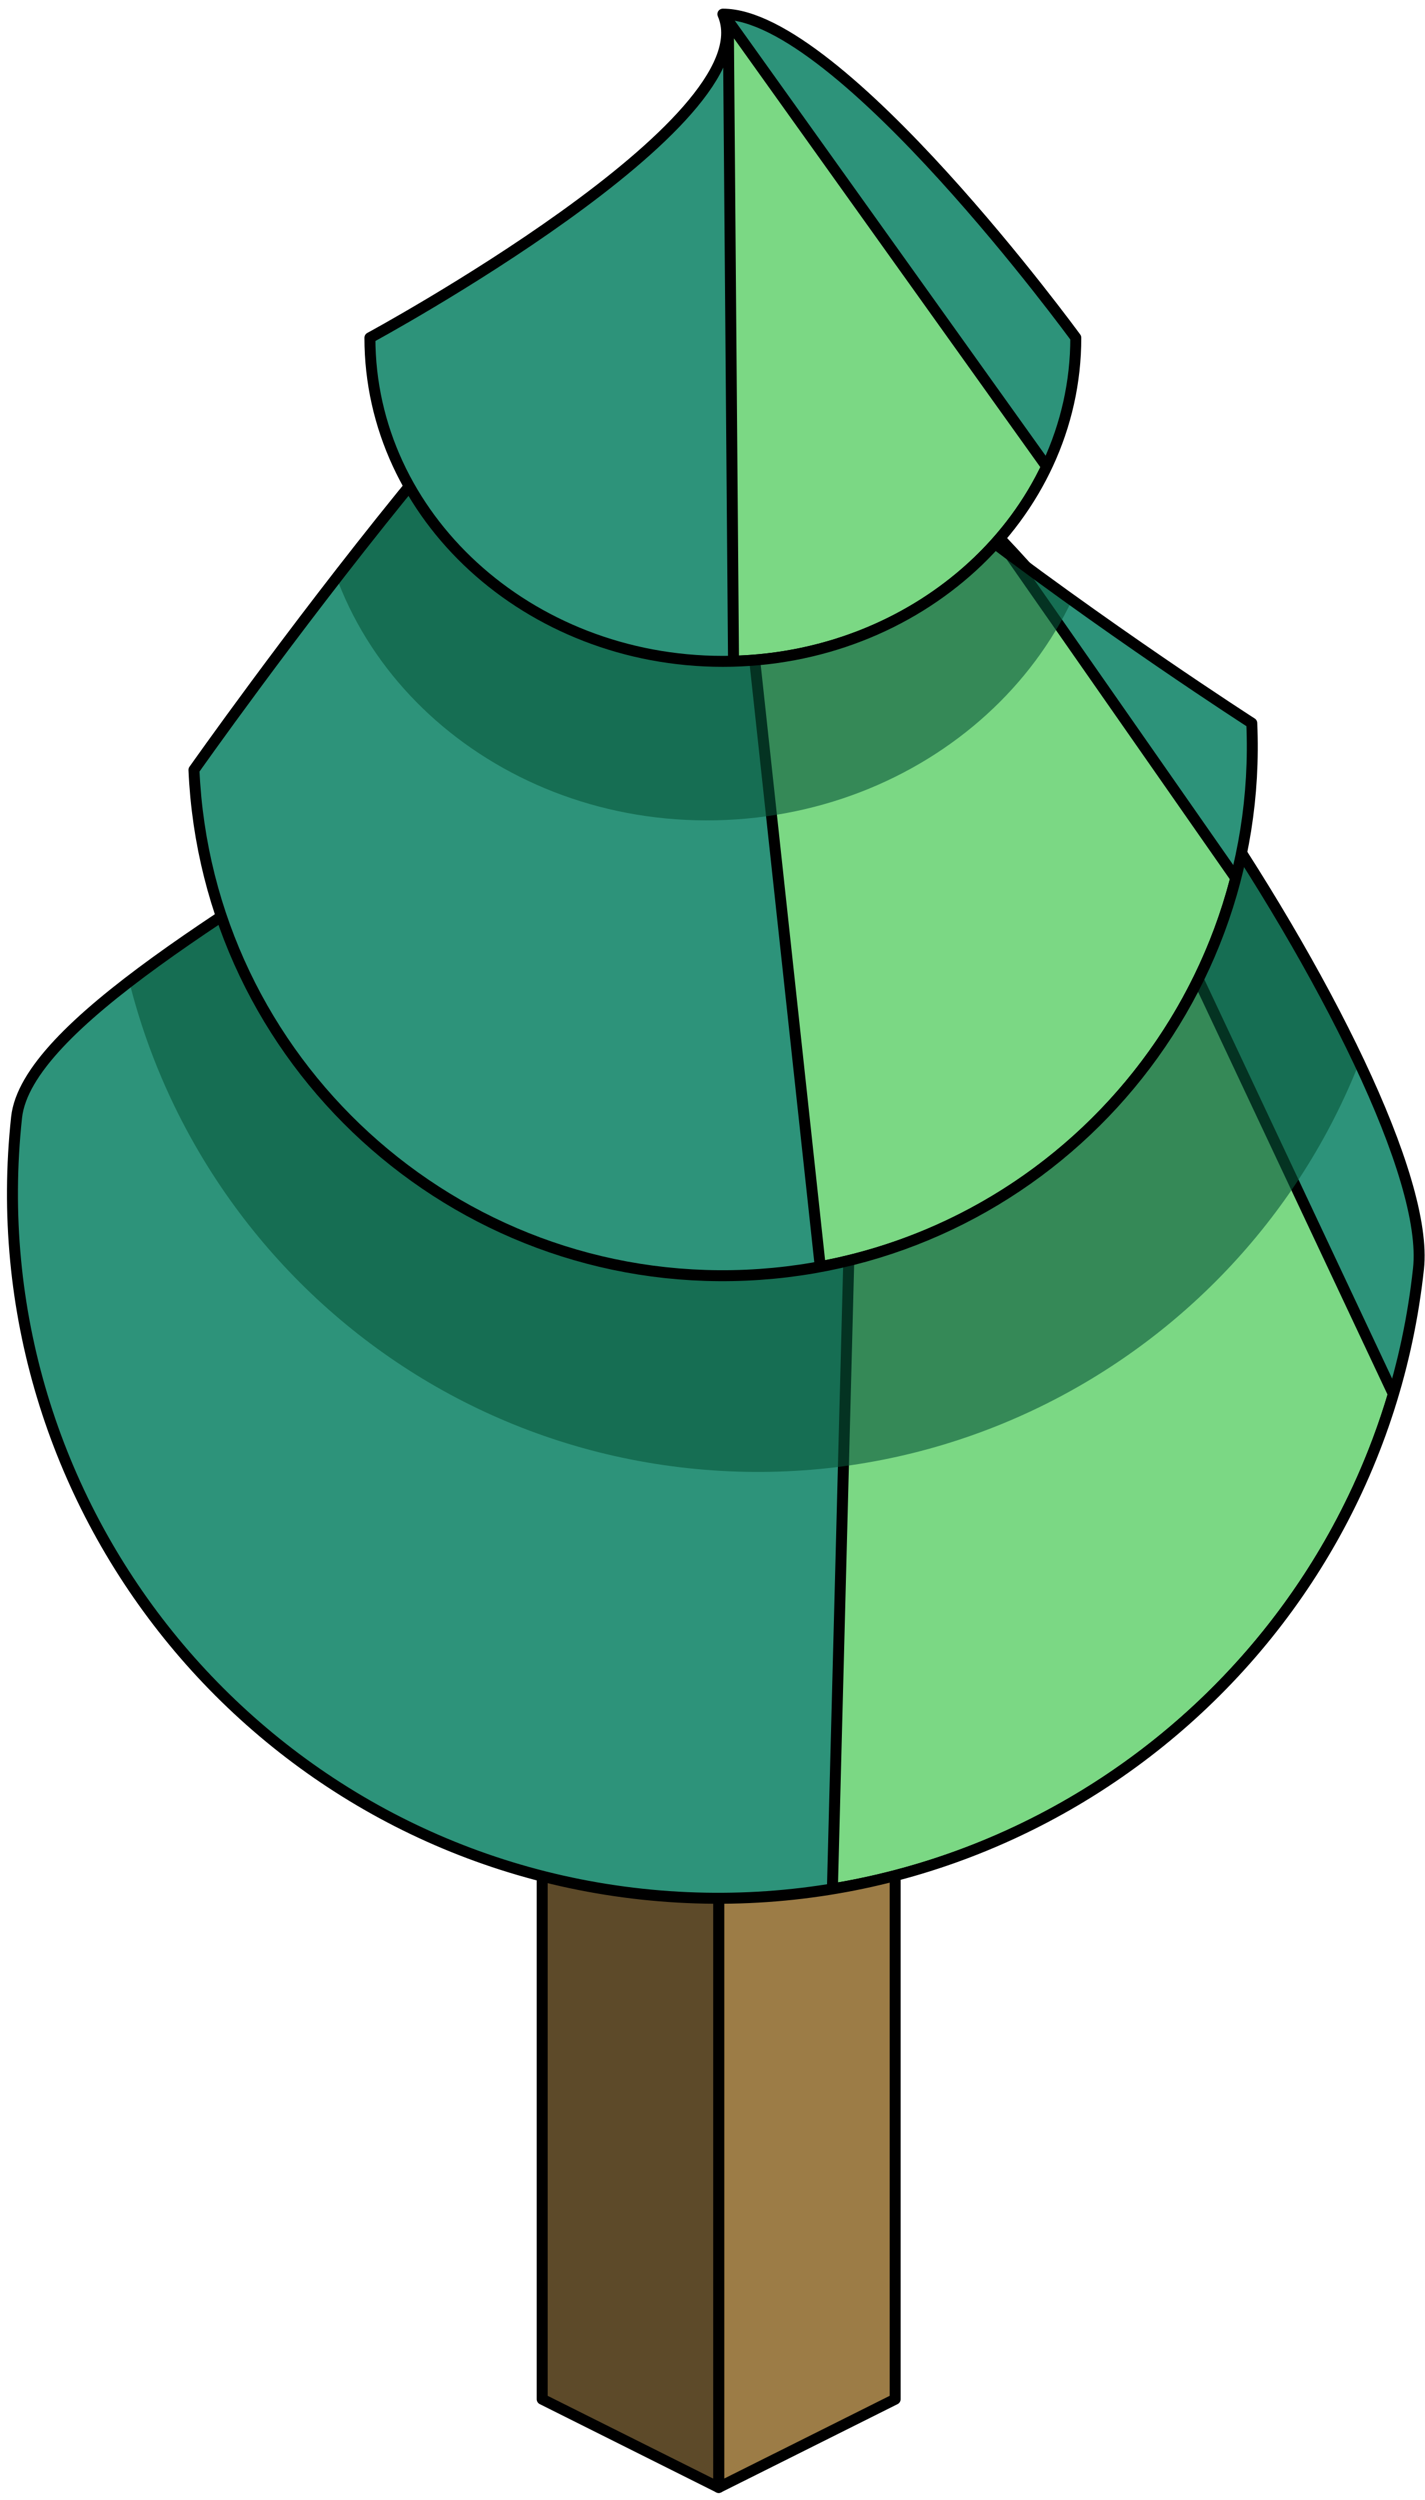 <?xml version="1.0" encoding="UTF-8" standalone="no"?><!DOCTYPE svg PUBLIC "-//W3C//DTD SVG 1.1//EN" "http://www.w3.org/Graphics/SVG/1.1/DTD/svg11.dtd"><svg width="100%" height="100%" viewBox="0 0 130 228" version="1.1" xmlns="http://www.w3.org/2000/svg" xmlns:xlink="http://www.w3.org/1999/xlink" xml:space="preserve" xmlns:serif="http://www.serif.com/" style="fill-rule:evenodd;clip-rule:evenodd;stroke-linecap:round;stroke-linejoin:round;stroke-miterlimit:1.5;"><g id="Tree_pyramid10"><g><path d="M81.663,165.161l0,53.666l-16.1,8.049l0,-53.665l16.1,-8.05Z" style="fill:#9c7c46;stroke:#000;stroke-width:1px;"/><path d="M65.563,173.211l0,53.665l-16.1,-8.049l0,-53.666l16.1,8.05Z" style="fill:#5d4a29;stroke:#000;stroke-width:1px;"/></g><path d="M73.328,35.862c5.189,22.181 -70.026,49.463 -71.816,66.057c-3.806,35.293 21.756,67.037 57.05,70.844c35.293,3.807 67.037,-21.756 70.844,-57.049c1.79,-16.594 -37.628,-75.192 -56.078,-79.852Z" style="fill:#2d937a;"/><clipPath id="_clip1"><path d="M73.328,35.862c5.189,22.181 -70.026,49.463 -71.816,66.057c-3.806,35.293 21.756,67.037 57.05,70.844c35.293,3.807 67.037,-21.756 70.844,-57.049c1.79,-16.594 -37.628,-75.192 -56.078,-79.852Z"/></clipPath><g clip-path="url(#_clip1)"><path d="M79.418,38.775c3.155,2.074 6.613,5.059 10.191,8.672l37.507,79.711c-7.021,23.673 -27.116,41.161 -51.178,45.129l3.48,-133.512Z" style="fill:#7bd884;stroke:#000;stroke-width:1px;"/><path d="M75.405,16.607c0,0 -63.12,34.724 -65.018,52.32c-3.491,32.37 19.973,61.487 52.366,64.981c32.393,3.494 61.526,-19.95 65.018,-52.32c1.898,-17.595 -52.366,-64.981 -52.366,-64.981Z" style="fill:#08553a;fill-opacity:0.6;"/></g><path d="M73.328,35.862c5.189,22.181 -70.026,49.463 -71.816,66.057c-3.806,35.293 21.756,67.037 57.05,70.844c35.293,3.807 67.037,-21.756 70.844,-57.049c1.79,-16.594 -37.628,-75.192 -56.078,-79.852Z" style="fill:none;stroke:#000;stroke-width:1px;"/><path d="M63.812,19.871c-11.012,0.487 -46.119,50.353 -46.119,50.353c1.178,26.612 23.755,47.261 50.385,46.083c26.631,-1.178 47.296,-23.741 46.119,-50.353c0,0 -54.303,-34.884 -50.385,-46.083Z" style="fill:#2d937a;"/><clipPath id="_clip2"><path d="M63.812,19.871c-11.012,0.487 -46.119,50.353 -46.119,50.353c1.178,26.612 23.755,47.261 50.385,46.083c26.631,-1.178 47.296,-23.741 46.119,-50.353c0,0 -54.303,-34.884 -50.385,-46.083Z"/></clipPath><g clip-path="url(#_clip2)"><path d="M65.093,25.493c4.1,7.012 16.011,16.892 27.075,25.133l20.567,29.47c-4.606,17.916 -19.299,31.977 -37.902,35.439l-9.74,-90.042Z" style="fill:#7bd884;stroke:#000;stroke-width:1px;"/><path d="M63.325,8.875c0,0 -34.932,24.66 -34.494,34.547c0.805,18.189 17.568,32.244 37.41,31.366c19.843,-0.878 35.299,-16.358 34.495,-34.547c-0.438,-9.887 -37.411,-31.366 -37.411,-31.366Z" style="fill:#08553a;fill-opacity:0.6;"/></g><path d="M63.812,19.871c-11.012,0.487 -46.119,50.353 -46.119,50.353c1.178,26.612 23.755,47.261 50.385,46.083c26.631,-1.178 47.296,-23.741 46.119,-50.353c0,0 -54.303,-34.884 -50.385,-46.083Z" style="fill:none;stroke:#000;stroke-width:1px;"/><path d="M65.945,1.29c4.268,9.78 -32.199,29.516 -32.199,29.516c0,16.29 14.428,29.516 32.199,29.516c17.771,0 32.199,-13.226 32.199,-29.516c0,0 -21.53,-29.516 -32.199,-29.516Z" style="fill:#2d937a;"/><clipPath id="_clip3"><path d="M65.945,1.29c4.268,9.78 -32.199,29.516 -32.199,29.516c0,16.29 14.428,29.516 32.199,29.516c17.771,0 32.199,-13.226 32.199,-29.516c0,0 -21.53,-29.516 -32.199,-29.516Z"/></clipPath><g clip-path="url(#_clip3)"><path d="M95.486,42.56c-4.838,10.191 -15.77,17.4 -28.568,17.749l-0.475,-58.388l29.043,40.639Z" style="fill:#7bd884;stroke:#000;stroke-width:1px;"/></g><path d="M65.945,1.29c4.268,9.78 -32.199,29.516 -32.199,29.516c0,16.29 14.428,29.516 32.199,29.516c17.771,0 32.199,-13.226 32.199,-29.516c0,0 -21.53,-29.516 -32.199,-29.516Z" style="fill:none;stroke:#000;stroke-width:1px;"/></g></svg>